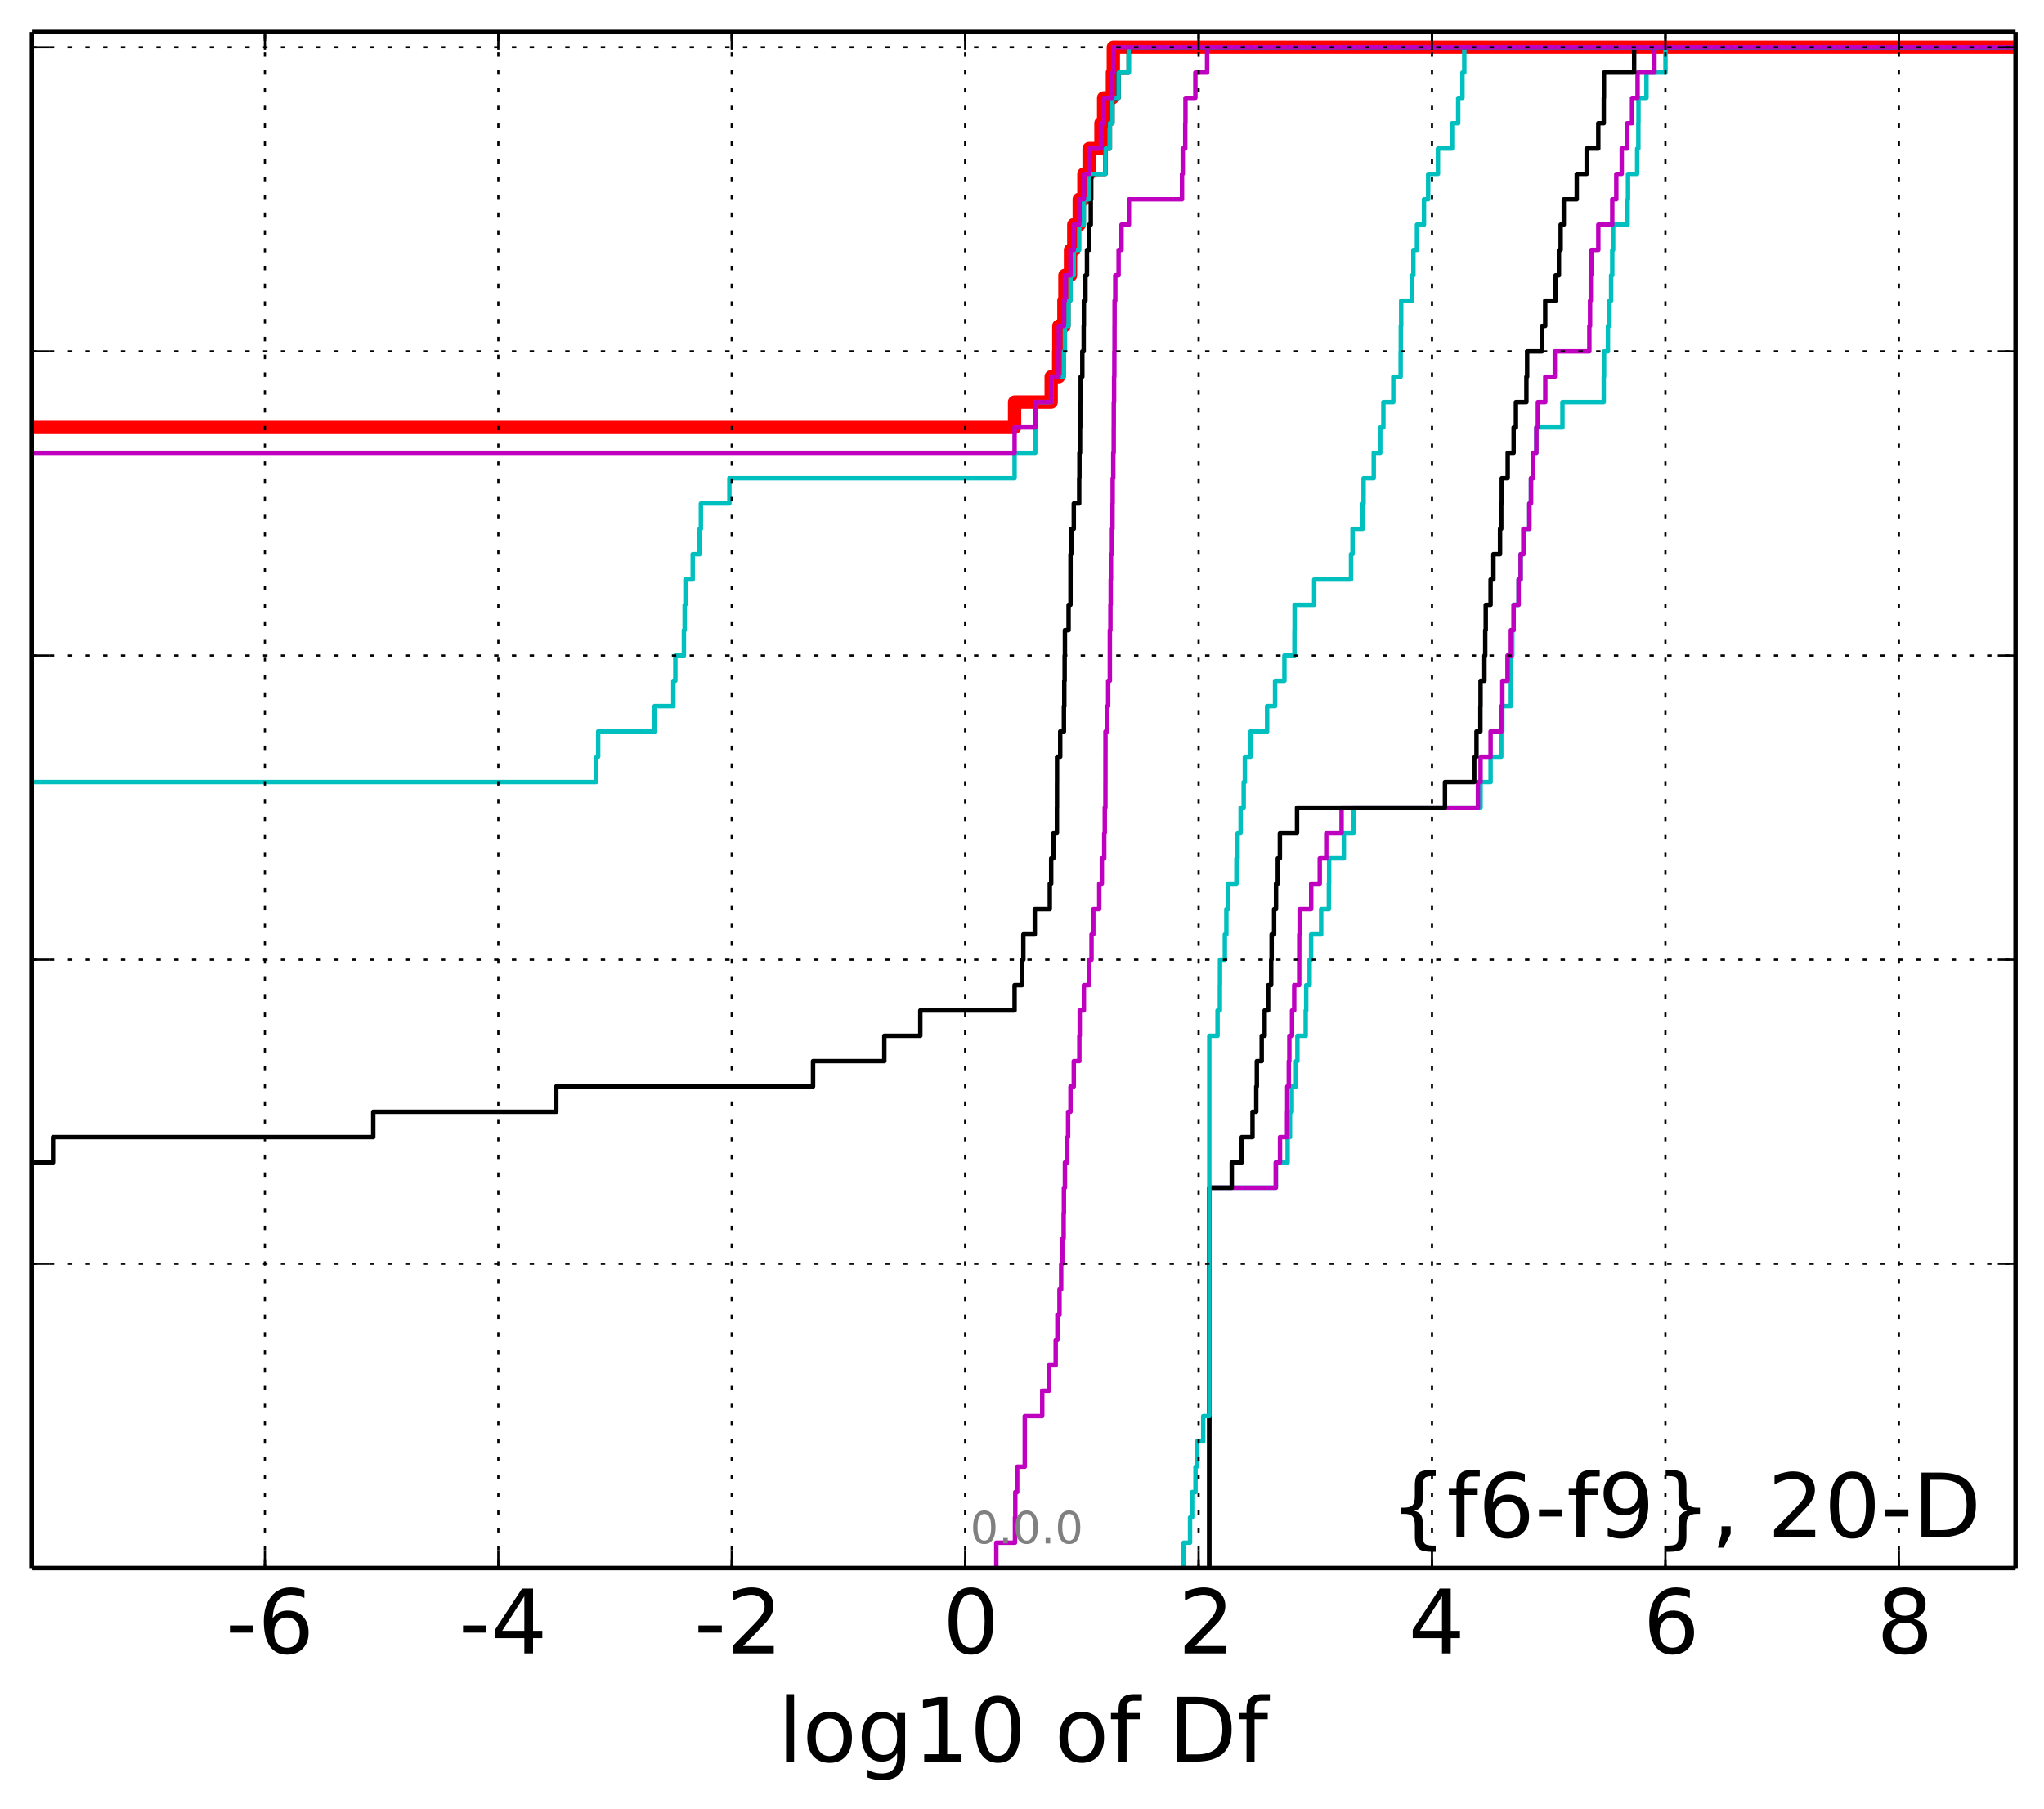 <?xml version="1.0" encoding="utf-8" standalone="no"?>
<!DOCTYPE svg PUBLIC "-//W3C//DTD SVG 1.1//EN"
  "http://www.w3.org/Graphics/SVG/1.1/DTD/svg11.dtd">
<!-- Created with matplotlib (http://matplotlib.org/) -->
<svg height="407pt" version="1.1" viewBox="0 0 460 407" width="460pt" xmlns="http://www.w3.org/2000/svg" xmlns:xlink="http://www.w3.org/1999/xlink">
 <defs>
  <style type="text/css">
*{stroke-linecap:butt;stroke-linejoin:round;}
  </style>
 </defs>
 <g id="figure_1">
  <g id="patch_1">
   <path d="
M0 407.712
L460.8 407.712
L460.8 0
L0 0
z
" style="fill:#ffffff;"/>
  </g>
  <g id="axes_1">
   <g id="patch_2">
    <path d="
M7.2 352.8
L453.6 352.8
L453.6 7.2
L7.2 7.2
z
" style="fill:#ffffff;"/>
   </g>
   <g id="line2d_1">
    <path clip-path="url(#p99b4b0da67)" d="
M-154.405 352.8
M-1 96.166
L228.328 96.166
L228.328 90.463
L236.566 90.463
L236.566 84.76
L238.248 84.76
L238.248 79.057
L238.287 79.057
L238.287 73.355
L239.431 73.355
L239.431 67.651
L239.658 67.651
L239.658 61.949
L240.912 61.949
L240.912 56.245
L241.651 56.245
L241.651 50.543
L242.875 50.543
L242.875 44.84
L243.928 44.84
L243.928 39.137
L245.094 39.137
L245.094 33.434
L247.764 33.434
L247.764 27.731
L248.373 27.731
L248.373 22.028
L250.339 22.028
L250.339 16.325
L250.552 16.325
L250.552 10.622
L250.552 10.622
L250.552 10.622
L453.6 10.622" style="fill:none;stroke:#ff0000;stroke-linecap:square;stroke-width:3.0;"/>
   </g>
   <g id="line2d_2">
    <path clip-path="url(#p99b4b0da67)" d="
M272.149 352.8
L272.149 347.097
L272.149 347.097
L272.149 341.394
L272.149 341.394
L272.149 335.691
L272.149 335.691
L272.149 329.988
L272.149 329.988
L272.149 324.285
L272.149 324.285
L272.149 318.582
L272.149 318.582
L272.149 312.879
L272.149 312.879
L272.149 307.176
L272.149 307.176
L272.149 301.473
L272.149 301.473
L272.149 295.77
L272.149 295.77
L272.149 290.067
L272.149 290.067
L272.149 284.364
L272.149 284.364
L272.149 278.661
L272.149 278.661
L272.149 272.958
L272.149 272.958
L272.149 267.255
L287.125 267.255
L287.125 261.552
L289.777 261.552
L289.777 255.85
L290.309 255.85
L290.309 250.147
L290.73 250.147
L290.73 244.444
L291.67 244.444
L291.67 238.741
L291.978 238.741
L291.978 233.038
L293.843 233.038
L293.843 227.335
L293.963 227.335
L293.963 221.632
L294.73 221.632
L294.73 215.929
L295.062 215.929
L295.062 210.226
L297.326 210.226
L297.326 204.523
L299.066 204.523
L299.066 198.82
L299.12 198.82
L299.12 193.117
L302.433 193.117
L302.433 187.414
L304.63 187.414
L304.63 181.711
L333.197 181.711
L333.197 176.008
L335.454 176.008
L335.454 170.305
L337.853 170.305
L337.853 164.602
L338.099 164.602
L338.099 158.899
L340.017 158.899
L340.017 153.196
L340.082 153.196
L340.082 147.493
L340.339 147.493
L340.339 141.79
L340.638 141.79
L340.638 136.087
L341.755 136.087
L341.755 130.384
L342.214 130.384
L342.214 124.681
L342.847 124.681
L342.847 118.978
L344.171 118.978
L344.171 113.275
L344.539 113.275
L344.539 107.572
L345.012 107.572
L345.012 101.869
L345.753 101.869
L345.753 96.166
L351.623 96.166
L351.623 90.463
L360.92 90.463
L360.92 84.76
L360.991 84.76
L360.991 79.057
L361.862 79.057
L361.862 73.355
L362.197 73.355
L362.197 67.651
L362.577 67.651
L362.577 61.949
L362.835 61.949
L362.835 56.245
L363.032 56.245
L363.032 50.543
L366.292 50.543
L366.292 44.84
L366.374 44.84
L366.374 39.137
L368.444 39.137
L368.444 33.434
L368.711 33.434
L368.711 27.731
L368.738 27.731
L368.738 22.028
L370.533 22.028
L370.533 16.325
L374.813 16.325
L374.813 10.622
L374.813 10.622
L374.813 10.622
L453.6 10.622" style="fill:none;stroke:#00bfbf;stroke-linecap:square;"/>
   </g>
   <g id="line2d_3">
    <path clip-path="url(#p99b4b0da67)" d="
M272.149 352.8
L272.149 347.097
L272.149 347.097
L272.149 341.394
L272.149 341.394
L272.149 335.691
L272.149 335.691
L272.149 329.988
L272.149 329.988
L272.149 324.285
L272.149 324.285
L272.149 318.582
L272.149 318.582
L272.149 312.879
L272.149 312.879
L272.149 307.176
L272.149 307.176
L272.149 301.473
L272.149 301.473
L272.149 295.77
L272.149 295.77
L272.149 290.067
L272.149 290.067
L272.149 284.364
L272.149 284.364
L272.149 278.661
L272.149 278.661
L272.149 272.958
L272.149 272.958
L272.149 267.255
L287.125 267.255
L287.125 261.552
L288.065 261.552
L288.065 255.85
L289.657 255.85
L289.657 250.147
L289.698 250.147
L289.698 244.444
L290.042 244.444
L290.042 238.741
L290.166 238.741
L290.166 233.038
L290.775 233.038
L290.775 227.335
L291.258 227.335
L291.258 221.632
L292.388 221.632
L292.388 215.929
L292.399 215.929
L292.399 210.226
L292.486 210.226
L292.486 204.523
L295.084 204.523
L295.084 198.82
L297.008 198.82
L297.008 193.117
L298.475 193.117
L298.475 187.414
L301.923 187.414
L301.923 181.711
L332.603 181.711
L332.603 176.008
L333.197 176.008
L333.197 170.305
L335.454 170.305
L335.454 164.602
L337.853 164.602
L337.853 158.899
L338.099 158.899
L338.099 153.196
L339.263 153.196
L339.263 147.493
L340.017 147.493
L340.017 141.79
L340.638 141.79
L340.638 136.087
L341.755 136.087
L341.755 130.384
L342.214 130.384
L342.214 124.681
L342.847 124.681
L342.847 118.978
L344.171 118.978
L344.171 113.275
L344.539 113.275
L344.539 107.572
L345.012 107.572
L345.012 101.869
L345.753 101.869
L345.753 96.166
L346.094 96.166
L346.094 90.463
L347.76 90.463
L347.76 84.76
L349.903 84.76
L349.903 79.057
L357.68 79.057
L357.68 73.355
L357.84 73.355
L357.84 67.651
L358.005 67.651
L358.005 61.949
L358.127 61.949
L358.127 56.245
L359.696 56.245
L359.696 50.543
L362.835 50.543
L362.835 44.84
L363.744 44.84
L363.744 39.137
L364.97 39.137
L364.97 33.434
L366.197 33.434
L366.197 27.731
L367.288 27.731
L367.288 22.028
L368.535 22.028
L368.535 16.325
L372.33 16.325
L372.33 10.622
L372.33 10.622
L372.33 10.622
L453.6 10.622" style="fill:none;stroke:#bf00bf;stroke-linecap:square;"/>
   </g>
   <g id="line2d_4">
    <path clip-path="url(#p99b4b0da67)" d="
M272.149 352.8
L272.149 347.097
L272.149 347.097
L272.149 341.394
L272.149 341.394
L272.149 335.691
L272.149 335.691
L272.149 329.988
L272.149 329.988
L272.149 324.285
L272.149 324.285
L272.149 318.582
L272.149 318.582
L272.149 312.879
L272.149 312.879
L272.149 307.176
L272.149 307.176
L272.149 301.473
L272.149 301.473
L272.149 295.77
L272.149 295.77
L272.149 290.067
L272.149 290.067
L272.149 284.364
L272.149 284.364
L272.149 278.661
L272.149 278.661
L272.149 272.958
L272.149 272.958
L272.149 267.255
L277.206 267.255
L277.206 261.552
L279.448 261.552
L279.448 255.85
L281.875 255.85
L281.875 250.147
L282.721 250.147
L282.721 244.444
L282.851 244.444
L282.851 238.741
L283.945 238.741
L283.945 233.038
L284.609 233.038
L284.609 227.335
L285.389 227.335
L285.389 221.632
L286.08 221.632
L286.08 215.929
L286.178 215.929
L286.178 210.226
L286.736 210.226
L286.736 204.523
L287.168 204.523
L287.168 198.82
L287.567 198.82
L287.567 193.117
L288.035 193.117
L288.035 187.414
L291.898 187.414
L291.898 181.711
L325.187 181.711
L325.187 176.008
L331.777 176.008
L331.777 170.305
L332.281 170.305
L332.281 164.602
L333.16 164.602
L333.16 158.899
L333.197 158.899
L333.197 153.196
L334.066 153.196
L334.066 147.493
L334.249 147.493
L334.249 141.79
L334.365 141.79
L334.365 136.087
L335.454 136.087
L335.454 130.384
L336.09 130.384
L336.09 124.681
L337.581 124.681
L337.581 118.978
L337.853 118.978
L337.853 113.275
L337.972 113.275
L337.972 107.572
L339.306 107.572
L339.306 101.869
L340.638 101.869
L340.638 96.166
L341.15 96.166
L341.15 90.463
L343.513 90.463
L343.513 84.76
L343.678 84.76
L343.678 79.057
L347.007 79.057
L347.007 73.355
L347.744 73.355
L347.744 67.651
L350.084 67.651
L350.084 61.949
L350.834 61.949
L350.834 56.245
L351.223 56.245
L351.223 50.543
L351.925 50.543
L351.925 44.84
L354.843 44.84
L354.843 39.137
L357.078 39.137
L357.078 33.434
L359.693 33.434
L359.693 27.731
L360.928 27.731
L360.928 22.028
L360.969 22.028
L360.969 16.325
L367.76 16.325
L367.76 10.622
L367.76 10.622
L367.76 10.622
L453.6 10.622" style="fill:none;stroke:#000000;stroke-linecap:square;"/>
   </g>
   <g id="line2d_5">
    <path clip-path="url(#p99b4b0da67)" d="
M266.383 352.8
L266.383 347.097
L267.816 347.097
L267.816 341.394
L268.288 341.394
L268.288 335.691
L269.044 335.691
L269.044 329.988
L269.334 329.988
L269.334 324.285
L270.784 324.285
L270.784 318.582
L272.149 318.582
L272.149 312.879
L272.149 312.879
L272.149 307.176
L272.149 307.176
L272.149 301.473
L272.149 301.473
L272.149 295.77
L272.149 295.77
L272.149 290.067
L272.149 290.067
L272.149 284.364
L272.149 284.364
L272.149 278.661
L272.149 278.661
L272.149 272.958
L272.149 272.958
L272.149 267.255
L272.149 267.255
L272.149 261.552
L272.149 261.552
L272.149 255.85
L272.149 255.85
L272.149 250.147
L272.149 250.147
L272.149 244.444
L272.149 244.444
L272.149 238.741
L272.149 238.741
L272.149 233.038
L274.004 233.038
L274.004 227.335
L274.528 227.335
L274.528 221.632
L274.553 221.632
L274.553 215.929
L275.647 215.929
L275.647 210.226
L275.99 210.226
L275.99 204.523
L276.406 204.523
L276.406 198.82
L278.256 198.82
L278.256 193.117
L278.517 193.117
L278.517 187.414
L279.196 187.414
L279.196 181.711
L279.887 181.711
L279.887 176.008
L280.153 176.008
L280.153 170.305
L281.433 170.305
L281.433 164.602
L285.16 164.602
L285.16 158.899
L286.955 158.899
L286.955 153.196
L289.054 153.196
L289.054 147.493
L291.315 147.493
L291.315 141.79
L291.345 141.79
L291.345 136.087
L295.759 136.087
L295.759 130.384
L304.047 130.384
L304.047 124.681
L304.384 124.681
L304.384 118.978
L306.673 118.978
L306.673 113.275
L306.873 113.275
L306.873 107.572
L309.158 107.572
L309.158 101.869
L310.622 101.869
L310.622 96.166
L311.326 96.166
L311.326 90.463
L313.558 90.463
L313.558 84.76
L315.215 84.76
L315.215 79.057
L315.253 79.057
L315.253 73.355
L315.334 73.355
L315.334 67.651
L317.782 67.651
L317.782 61.949
L318.085 61.949
L318.085 56.245
L318.888 56.245
L318.888 50.543
L320.464 50.543
L320.464 44.84
L321.408 44.84
L321.408 39.137
L323.61 39.137
L323.61 33.434
L326.783 33.434
L326.783 27.731
L328.167 27.731
L328.167 22.028
L329.119 22.028
L329.119 16.325
L329.53 16.325
L329.53 10.622
L329.53 10.622
L329.53 10.622
L453.6 10.622" style="fill:none;stroke:#00bfbf;stroke-linecap:square;"/>
   </g>
   <g id="line2d_6">
    <path clip-path="url(#p99b4b0da67)" d="
M224.213 352.8
L224.213 347.097
L228.42 347.097
L228.42 341.394
L228.491 341.394
L228.491 335.691
L228.911 335.691
L228.911 329.988
L230.618 329.988
L230.618 324.285
L230.621 324.285
L230.621 318.582
L234.552 318.582
L234.552 312.879
L236.061 312.879
L236.061 307.176
L237.577 307.176
L237.577 301.473
L237.967 301.473
L237.967 295.77
L238.438 295.77
L238.438 290.067
L238.812 290.067
L238.812 284.364
L239.061 284.364
L239.061 278.661
L239.371 278.661
L239.371 272.958
L239.431 272.958
L239.431 267.255
L239.658 267.255
L239.658 261.552
L240.184 261.552
L240.184 255.85
L240.373 255.85
L240.373 250.147
L240.912 250.147
L240.912 244.444
L241.651 244.444
L241.651 238.741
L242.902 238.741
L242.902 233.038
L242.988 233.038
L242.988 227.335
L243.928 227.335
L243.928 221.632
L245.135 221.632
L245.135 215.929
L245.647 215.929
L245.647 210.226
L246.045 210.226
L246.045 204.523
L247.384 204.523
L247.384 198.82
L247.967 198.82
L247.967 193.117
L248.506 193.117
L248.506 187.414
L248.631 187.414
L248.631 181.711
L248.767 181.711
L248.767 176.008
L248.776 176.008
L248.776 170.305
L248.78 170.305
L248.78 164.602
L249.162 164.602
L249.162 158.899
L249.388 158.899
L249.388 153.196
L249.764 153.196
L249.764 147.493
L249.766 147.493
L249.766 141.79
L249.895 141.79
L249.895 136.087
L249.957 136.087
L249.957 130.384
L250.02 130.384
L250.02 124.681
L250.248 124.681
L250.248 118.978
L250.37 118.978
L250.37 113.275
L250.404 113.275
L250.404 107.572
L250.537 107.572
L250.537 101.869
L250.637 101.869
L250.637 96.166
L250.65 96.166
L250.65 90.463
L250.719 90.463
L250.719 84.76
L250.778 84.76
L250.778 79.057
L250.82 79.057
L250.82 73.355
L250.831 73.355
L250.831 67.651
L250.988 67.651
L250.988 61.949
L251.737 61.949
L251.737 56.245
L252.395 56.245
L252.395 50.543
L254.066 50.543
L254.066 44.84
L266.01 44.84
L266.01 39.137
L266.176 39.137
L266.176 33.434
L266.737 33.434
L266.737 27.731
L266.786 27.731
L266.786 22.028
L269.015 22.028
L269.015 16.325
L271.656 16.325
L271.656 10.622
L271.656 10.622
L271.656 10.622
L453.6 10.622" style="fill:none;stroke:#bf00bf;stroke-linecap:square;"/>
   </g>
   <g id="line2d_7">
    <path clip-path="url(#p99b4b0da67)" d="
M-138.591 352.8
M-1 267.255
L1.192 267.255
L1.192 261.552
L11.925 261.552
L11.925 255.85
L83.999 255.85
L83.999 250.147
L125.193 250.147
L125.193 244.444
L182.974 244.444
L182.974 238.741
L199.013 238.741
L199.013 233.038
L207.112 233.038
L207.112 227.335
L228.328 227.335
L228.328 221.632
L230.019 221.632
L230.019 215.929
L230.301 215.929
L230.301 210.226
L232.878 210.226
L232.878 204.523
L236.255 204.523
L236.255 198.82
L236.566 198.82
L236.566 193.117
L237.046 193.117
L237.046 187.414
L237.859 187.414
L237.859 181.711
L237.876 181.711
L237.876 176.008
L237.885 176.008
L237.885 170.305
L238.598 170.305
L238.598 164.602
L239.431 164.602
L239.431 158.899
L239.516 158.899
L239.516 153.196
L239.596 153.196
L239.596 147.493
L239.658 147.493
L239.658 141.79
L240.483 141.79
L240.483 136.087
L240.912 136.087
L240.912 130.384
L240.914 130.384
L240.914 124.681
L241.093 124.681
L241.093 118.978
L241.651 118.978
L241.651 113.275
L242.87 113.275
L242.87 107.572
L242.923 107.572
L242.923 101.869
L243.058 101.869
L243.058 96.166
L243.109 96.166
L243.109 90.463
L243.208 90.463
L243.208 84.76
L243.573 84.76
L243.573 79.057
L243.882 79.057
L243.882 73.355
L243.928 73.355
L243.928 67.651
L244.28 67.651
L244.28 61.949
L244.621 61.949
L244.621 56.245
L245.102 56.245
L245.102 50.543
L245.48 50.543
L245.48 44.84
L245.574 44.84
L245.574 39.137
L248.78 39.137
L248.78 33.434
L249.765 33.434
L249.765 27.731
L250.339 27.731
L250.339 22.028
L251.737 22.028
L251.737 16.325
L254.009 16.325
L254.009 10.622
L254.009 10.622
L254.009 10.622
L453.6 10.622" style="fill:none;stroke:#000000;stroke-linecap:square;"/>
   </g>
   <g id="line2d_8">
    <path clip-path="url(#p99b4b0da67)" d="
M-154.405 352.8
M-1 176.008
L134.144 176.008
L134.144 170.305
L134.617 170.305
L134.617 164.602
L147.325 164.602
L147.325 158.899
L151.538 158.899
L151.538 153.196
L151.986 153.196
L151.986 147.493
L153.91 147.493
L153.91 141.79
L154.083 141.79
L154.083 136.087
L154.259 136.087
L154.259 130.384
L155.893 130.384
L155.893 124.681
L157.449 124.681
L157.449 118.978
L157.735 118.978
L157.735 113.275
L164.146 113.275
L164.146 107.572
L228.328 107.572
L228.328 101.869
L232.986 101.869
L232.986 96.166
L232.989 96.166
L232.989 90.463
L236.566 90.463
L236.566 84.76
L239.431 84.76
L239.431 79.057
L239.658 79.057
L239.658 73.355
L240.483 73.355
L240.483 67.651
L240.912 67.651
L240.912 61.949
L241.651 61.949
L241.651 56.245
L242.875 56.245
L242.875 50.543
L243.928 50.543
L243.928 44.84
L245.094 44.84
L245.094 39.137
L248.78 39.137
L248.78 33.434
L249.765 33.434
L249.765 27.731
L250.339 27.731
L250.339 22.028
L251.737 22.028
L251.737 16.325
L254.009 16.325
L254.009 10.622
L254.009 10.622
L254.009 10.622
L453.6 10.622" style="fill:none;stroke:#00bfbf;stroke-linecap:square;"/>
   </g>
   <g id="line2d_9">
    <path clip-path="url(#p99b4b0da67)" d="
M-154.405 352.8
M-1 101.869
L228.328 101.869
L228.328 96.166
L232.986 96.166
L232.986 90.463
L236.566 90.463
L236.566 84.76
L238.248 84.76
L238.248 79.057
L238.287 79.057
L238.287 73.355
L239.431 73.355
L239.431 67.651
L239.658 67.651
L239.658 61.949
L240.912 61.949
L240.912 56.245
L241.651 56.245
L241.651 50.543
L242.875 50.543
L242.875 44.84
L243.928 44.84
L243.928 39.137
L245.094 39.137
L245.094 33.434
L247.764 33.434
L247.764 27.731
L248.373 27.731
L248.373 22.028
L250.339 22.028
L250.339 16.325
L250.552 16.325
L250.552 10.622
L250.552 10.622
L250.552 10.622
L453.6 10.622" style="fill:none;stroke:#bf00bf;stroke-linecap:square;"/>
   </g>
   <g id="matplotlib.axis_1">
    <g id="xtick_1"/>
    <g id="xtick_2">
     <g id="line2d_10">
      <path clip-path="url(#p99b4b0da67)" d="
M59.617 352.8
L59.617 7.2" style="fill:none;stroke:#000000;stroke-dasharray:1,3;stroke-dashoffset:0.0;stroke-width:0.5;"/>
     </g>
     <g id="line2d_11">
      <defs>
       <path d="
M0 0
L0 -4" id="m93b0483c22" style="stroke:#000000;stroke-width:0.5;"/>
      </defs>
      <g>
       <use style="stroke:#000000;stroke-width:0.5;" x="59.617" xlink:href="#m93b0483c22" y="352.8"/>
      </g>
     </g>
     <g id="line2d_12">
      <defs>
       <path d="
M0 0
L0 4" id="m741efc42ff" style="stroke:#000000;stroke-width:0.5;"/>
      </defs>
      <g>
       <use style="stroke:#000000;stroke-width:0.5;" x="59.617" xlink:href="#m741efc42ff" y="7.2"/>
      </g>
     </g>
     <g id="text_1">
      <!-- -6 -->
      <defs>
       <path d="
M33.016 40.375
Q26.375 40.375 22.484 35.828
Q18.609 31.297 18.609 23.391
Q18.609 15.531 22.484 10.953
Q26.375 6.391 33.016 6.391
Q39.656 6.391 43.531 10.953
Q47.406 15.531 47.406 23.391
Q47.406 31.297 43.531 35.828
Q39.656 40.375 33.016 40.375
M52.594 71.297
L52.594 62.312
Q48.875 64.062 45.094 64.984
Q41.312 65.922 37.594 65.922
Q27.828 65.922 22.672 59.328
Q17.531 52.734 16.797 39.406
Q19.672 43.656 24.016 45.922
Q28.375 48.188 33.594 48.188
Q44.578 48.188 50.953 41.516
Q57.328 34.859 57.328 23.391
Q57.328 12.156 50.688 5.359
Q44.047 -1.422 33.016 -1.422
Q20.359 -1.422 13.672 8.266
Q6.984 17.969 6.984 36.375
Q6.984 53.656 15.188 63.938
Q23.391 74.219 37.203 74.219
Q40.922 74.219 44.703 73.484
Q48.484 72.75 52.594 71.297" id="BitstreamVeraSans-Roman-36"/>
       <path d="
M4.891 31.391
L31.203 31.391
L31.203 23.391
L4.891 23.391
z
" id="BitstreamVeraSans-Roman-2d"/>
      </defs>
      <g transform="translate(50.766 371.997)scale(0.2 -0.2)">
       <use xlink:href="#BitstreamVeraSans-Roman-2d"/>
       <use x="36.084" xlink:href="#BitstreamVeraSans-Roman-36"/>
      </g>
     </g>
    </g>
    <g id="xtick_3">
     <g id="line2d_13">
      <path clip-path="url(#p99b4b0da67)" d="
M112.148 352.8
L112.148 7.2" style="fill:none;stroke:#000000;stroke-dasharray:1,3;stroke-dashoffset:0.0;stroke-width:0.5;"/>
     </g>
     <g id="line2d_14">
      <g>
       <use style="stroke:#000000;stroke-width:0.5;" x="112.148" xlink:href="#m93b0483c22" y="352.8"/>
      </g>
     </g>
     <g id="line2d_15">
      <g>
       <use style="stroke:#000000;stroke-width:0.5;" x="112.148" xlink:href="#m741efc42ff" y="7.2"/>
      </g>
     </g>
     <g id="text_2">
      <!-- -4 -->
      <defs>
       <path d="
M37.797 64.312
L12.891 25.391
L37.797 25.391
z

M35.203 72.906
L47.609 72.906
L47.609 25.391
L58.016 25.391
L58.016 17.188
L47.609 17.188
L47.609 0
L37.797 0
L37.797 17.188
L4.891 17.188
L4.891 26.703
z
" id="BitstreamVeraSans-Roman-34"/>
      </defs>
      <g transform="translate(103.228 371.997)scale(0.2 -0.2)">
       <use xlink:href="#BitstreamVeraSans-Roman-2d"/>
       <use x="36.084" xlink:href="#BitstreamVeraSans-Roman-34"/>
      </g>
     </g>
    </g>
    <g id="xtick_4">
     <g id="line2d_16">
      <path clip-path="url(#p99b4b0da67)" d="
M164.679 352.8
L164.679 7.2" style="fill:none;stroke:#000000;stroke-dasharray:1,3;stroke-dashoffset:0.0;stroke-width:0.5;"/>
     </g>
     <g id="line2d_17">
      <g>
       <use style="stroke:#000000;stroke-width:0.5;" x="164.679" xlink:href="#m93b0483c22" y="352.8"/>
      </g>
     </g>
     <g id="line2d_18">
      <g>
       <use style="stroke:#000000;stroke-width:0.5;" x="164.679" xlink:href="#m741efc42ff" y="7.2"/>
      </g>
     </g>
     <g id="text_3">
      <!-- -2 -->
      <defs>
       <path d="
M19.188 8.297
L53.609 8.297
L53.609 0
L7.328 0
L7.328 8.297
Q12.938 14.109 22.625 23.891
Q32.328 33.688 34.812 36.531
Q39.547 41.844 41.422 45.531
Q43.312 49.219 43.312 52.781
Q43.312 58.594 39.234 62.25
Q35.156 65.922 28.609 65.922
Q23.969 65.922 18.812 64.312
Q13.672 62.703 7.812 59.422
L7.812 69.391
Q13.766 71.781 18.938 73
Q24.125 74.219 28.422 74.219
Q39.75 74.219 46.484 68.547
Q53.219 62.891 53.219 53.422
Q53.219 48.922 51.531 44.891
Q49.859 40.875 45.406 35.406
Q44.188 33.984 37.641 27.219
Q31.109 20.453 19.188 8.297" id="BitstreamVeraSans-Roman-32"/>
      </defs>
      <g transform="translate(156.2 371.997)scale(0.2 -0.2)">
       <use xlink:href="#BitstreamVeraSans-Roman-2d"/>
       <use x="36.084" xlink:href="#BitstreamVeraSans-Roman-32"/>
      </g>
     </g>
    </g>
    <g id="xtick_5">
     <g id="line2d_19">
      <path clip-path="url(#p99b4b0da67)" d="
M217.21 352.8
L217.21 7.2" style="fill:none;stroke:#000000;stroke-dasharray:1,3;stroke-dashoffset:0.0;stroke-width:0.5;"/>
     </g>
     <g id="line2d_20">
      <g>
       <use style="stroke:#000000;stroke-width:0.5;" x="217.21" xlink:href="#m93b0483c22" y="352.8"/>
      </g>
     </g>
     <g id="line2d_21">
      <g>
       <use style="stroke:#000000;stroke-width:0.5;" x="217.21" xlink:href="#m741efc42ff" y="7.2"/>
      </g>
     </g>
     <g id="text_4">
      <!-- 0 -->
      <defs>
       <path d="
M31.781 66.406
Q24.172 66.406 20.328 58.906
Q16.5 51.422 16.5 36.375
Q16.5 21.391 20.328 13.891
Q24.172 6.391 31.781 6.391
Q39.453 6.391 43.281 13.891
Q47.125 21.391 47.125 36.375
Q47.125 51.422 43.281 58.906
Q39.453 66.406 31.781 66.406
M31.781 74.219
Q44.047 74.219 50.516 64.516
Q56.984 54.828 56.984 36.375
Q56.984 17.969 50.516 8.266
Q44.047 -1.422 31.781 -1.422
Q19.531 -1.422 13.062 8.266
Q6.594 17.969 6.594 36.375
Q6.594 54.828 13.062 64.516
Q19.531 74.219 31.781 74.219" id="BitstreamVeraSans-Roman-30"/>
      </defs>
      <g transform="translate(212.171 371.997)scale(0.2 -0.2)">
       <use xlink:href="#BitstreamVeraSans-Roman-30"/>
      </g>
     </g>
    </g>
    <g id="xtick_6">
     <g id="line2d_22">
      <path clip-path="url(#p99b4b0da67)" d="
M269.741 352.8
L269.741 7.2" style="fill:none;stroke:#000000;stroke-dasharray:1,3;stroke-dashoffset:0.0;stroke-width:0.5;"/>
     </g>
     <g id="line2d_23">
      <g>
       <use style="stroke:#000000;stroke-width:0.5;" x="269.741" xlink:href="#m93b0483c22" y="352.8"/>
      </g>
     </g>
     <g id="line2d_24">
      <g>
       <use style="stroke:#000000;stroke-width:0.5;" x="269.741" xlink:href="#m741efc42ff" y="7.2"/>
      </g>
     </g>
     <g id="text_5">
      <!-- 2 -->
      <g transform="translate(265.113 371.997)scale(0.2 -0.2)">
       <use xlink:href="#BitstreamVeraSans-Roman-32"/>
      </g>
     </g>
    </g>
    <g id="xtick_7">
     <g id="line2d_25">
      <path clip-path="url(#p99b4b0da67)" d="
M322.272 352.8
L322.272 7.2" style="fill:none;stroke:#000000;stroke-dasharray:1,3;stroke-dashoffset:0.0;stroke-width:0.5;"/>
     </g>
     <g id="line2d_26">
      <g>
       <use style="stroke:#000000;stroke-width:0.5;" x="322.272" xlink:href="#m93b0483c22" y="352.8"/>
      </g>
     </g>
     <g id="line2d_27">
      <g>
       <use style="stroke:#000000;stroke-width:0.5;" x="322.272" xlink:href="#m741efc42ff" y="7.2"/>
      </g>
     </g>
     <g id="text_6">
      <!-- 4 -->
      <g transform="translate(316.96 371.997)scale(0.2 -0.2)">
       <use xlink:href="#BitstreamVeraSans-Roman-34"/>
      </g>
     </g>
    </g>
    <g id="xtick_8">
     <g id="line2d_28">
      <path clip-path="url(#p99b4b0da67)" d="
M374.803 352.8
L374.803 7.2" style="fill:none;stroke:#000000;stroke-dasharray:1,3;stroke-dashoffset:0.0;stroke-width:0.5;"/>
     </g>
     <g id="line2d_29">
      <g>
       <use style="stroke:#000000;stroke-width:0.5;" x="374.803" xlink:href="#m93b0483c22" y="352.8"/>
      </g>
     </g>
     <g id="line2d_30">
      <g>
       <use style="stroke:#000000;stroke-width:0.5;" x="374.803" xlink:href="#m741efc42ff" y="7.2"/>
      </g>
     </g>
     <g id="text_7">
      <!-- 6 -->
      <g transform="translate(369.769 371.997)scale(0.2 -0.2)">
       <use xlink:href="#BitstreamVeraSans-Roman-36"/>
      </g>
     </g>
    </g>
    <g id="xtick_9">
     <g id="line2d_31">
      <path clip-path="url(#p99b4b0da67)" d="
M427.334 352.8
L427.334 7.2" style="fill:none;stroke:#000000;stroke-dasharray:1,3;stroke-dashoffset:0.0;stroke-width:0.5;"/>
     </g>
     <g id="line2d_32">
      <g>
       <use style="stroke:#000000;stroke-width:0.5;" x="427.334" xlink:href="#m93b0483c22" y="352.8"/>
      </g>
     </g>
     <g id="line2d_33">
      <g>
       <use style="stroke:#000000;stroke-width:0.5;" x="427.334" xlink:href="#m741efc42ff" y="7.2"/>
      </g>
     </g>
     <g id="text_8">
      <!-- 8 -->
      <defs>
       <path d="
M31.781 34.625
Q24.75 34.625 20.719 30.859
Q16.703 27.094 16.703 20.516
Q16.703 13.922 20.719 10.156
Q24.75 6.391 31.781 6.391
Q38.812 6.391 42.859 10.172
Q46.922 13.969 46.922 20.516
Q46.922 27.094 42.891 30.859
Q38.875 34.625 31.781 34.625
M21.922 38.812
Q15.578 40.375 12.031 44.719
Q8.5 49.078 8.5 55.328
Q8.5 64.062 14.719 69.141
Q20.953 74.219 31.781 74.219
Q42.672 74.219 48.875 69.141
Q55.078 64.062 55.078 55.328
Q55.078 49.078 51.531 44.719
Q48 40.375 41.703 38.812
Q48.828 37.156 52.797 32.312
Q56.781 27.484 56.781 20.516
Q56.781 9.906 50.312 4.234
Q43.844 -1.422 31.781 -1.422
Q19.734 -1.422 13.25 4.234
Q6.781 9.906 6.781 20.516
Q6.781 27.484 10.781 32.312
Q14.797 37.156 21.922 38.812
M18.312 54.391
Q18.312 48.734 21.844 45.562
Q25.391 42.391 31.781 42.391
Q38.141 42.391 41.719 45.562
Q45.312 48.734 45.312 54.391
Q45.312 60.062 41.719 63.234
Q38.141 66.406 31.781 66.406
Q25.391 66.406 21.844 63.234
Q18.312 60.062 18.312 54.391" id="BitstreamVeraSans-Roman-38"/>
      </defs>
      <g transform="translate(422.334 371.997)scale(0.2 -0.2)">
       <use xlink:href="#BitstreamVeraSans-Roman-38"/>
      </g>
     </g>
    </g>
    <g id="xtick_10"/>
    <g id="xtick_11">
     <g id="line2d_34">
      <defs>
       <path d="
M0 0
L0 -2" id="m177f7580d0" style="stroke:#000000;stroke-width:0.5;"/>
      </defs>
      <g>
       <use style="stroke:#000000;stroke-width:0.5;" x="59.617" xlink:href="#m177f7580d0" y="352.8"/>
      </g>
     </g>
     <g id="line2d_35">
      <defs>
       <path d="
M0 0
L0 2" id="m5284c7e2a0" style="stroke:#000000;stroke-width:0.5;"/>
      </defs>
      <g>
       <use style="stroke:#000000;stroke-width:0.5;" x="59.617" xlink:href="#m5284c7e2a0" y="7.2"/>
      </g>
     </g>
    </g>
    <g id="xtick_12">
     <g id="line2d_36">
      <g>
       <use style="stroke:#000000;stroke-width:0.5;" x="112.148" xlink:href="#m177f7580d0" y="352.8"/>
      </g>
     </g>
     <g id="line2d_37">
      <g>
       <use style="stroke:#000000;stroke-width:0.5;" x="112.148" xlink:href="#m5284c7e2a0" y="7.2"/>
      </g>
     </g>
    </g>
    <g id="xtick_13">
     <g id="line2d_38">
      <g>
       <use style="stroke:#000000;stroke-width:0.5;" x="164.679" xlink:href="#m177f7580d0" y="352.8"/>
      </g>
     </g>
     <g id="line2d_39">
      <g>
       <use style="stroke:#000000;stroke-width:0.5;" x="164.679" xlink:href="#m5284c7e2a0" y="7.2"/>
      </g>
     </g>
    </g>
    <g id="xtick_14">
     <g id="line2d_40">
      <g>
       <use style="stroke:#000000;stroke-width:0.5;" x="217.21" xlink:href="#m177f7580d0" y="352.8"/>
      </g>
     </g>
     <g id="line2d_41">
      <g>
       <use style="stroke:#000000;stroke-width:0.5;" x="217.21" xlink:href="#m5284c7e2a0" y="7.2"/>
      </g>
     </g>
    </g>
    <g id="xtick_15">
     <g id="line2d_42">
      <g>
       <use style="stroke:#000000;stroke-width:0.5;" x="269.741" xlink:href="#m177f7580d0" y="352.8"/>
      </g>
     </g>
     <g id="line2d_43">
      <g>
       <use style="stroke:#000000;stroke-width:0.5;" x="269.741" xlink:href="#m5284c7e2a0" y="7.2"/>
      </g>
     </g>
    </g>
    <g id="xtick_16">
     <g id="line2d_44">
      <g>
       <use style="stroke:#000000;stroke-width:0.5;" x="322.272" xlink:href="#m177f7580d0" y="352.8"/>
      </g>
     </g>
     <g id="line2d_45">
      <g>
       <use style="stroke:#000000;stroke-width:0.5;" x="322.272" xlink:href="#m5284c7e2a0" y="7.2"/>
      </g>
     </g>
    </g>
    <g id="xtick_17">
     <g id="line2d_46">
      <g>
       <use style="stroke:#000000;stroke-width:0.5;" x="374.803" xlink:href="#m177f7580d0" y="352.8"/>
      </g>
     </g>
     <g id="line2d_47">
      <g>
       <use style="stroke:#000000;stroke-width:0.5;" x="374.803" xlink:href="#m5284c7e2a0" y="7.2"/>
      </g>
     </g>
    </g>
    <g id="xtick_18">
     <g id="line2d_48">
      <g>
       <use style="stroke:#000000;stroke-width:0.5;" x="427.334" xlink:href="#m177f7580d0" y="352.8"/>
      </g>
     </g>
     <g id="line2d_49">
      <g>
       <use style="stroke:#000000;stroke-width:0.5;" x="427.334" xlink:href="#m5284c7e2a0" y="7.2"/>
      </g>
     </g>
    </g>
    <g id="text_9">
     <!-- log10 of Df -->
     <defs>
      <path id="BitstreamVeraSans-Roman-20"/>
      <path d="
M12.406 8.297
L28.516 8.297
L28.516 63.922
L10.984 60.406
L10.984 69.391
L28.422 72.906
L38.281 72.906
L38.281 8.297
L54.391 8.297
L54.391 0
L12.406 0
z
" id="BitstreamVeraSans-Roman-31"/>
      <path d="
M30.609 48.391
Q23.391 48.391 19.188 42.75
Q14.984 37.109 14.984 27.297
Q14.984 17.484 19.156 11.844
Q23.344 6.203 30.609 6.203
Q37.797 6.203 41.984 11.859
Q46.188 17.531 46.188 27.297
Q46.188 37.016 41.984 42.703
Q37.797 48.391 30.609 48.391
M30.609 56
Q42.328 56 49.016 48.375
Q55.719 40.766 55.719 27.297
Q55.719 13.875 49.016 6.219
Q42.328 -1.422 30.609 -1.422
Q18.844 -1.422 12.172 6.219
Q5.516 13.875 5.516 27.297
Q5.516 40.766 12.172 48.375
Q18.844 56 30.609 56" id="BitstreamVeraSans-Roman-6f"/>
      <path d="
M9.422 75.984
L18.406 75.984
L18.406 0
L9.422 0
z
" id="BitstreamVeraSans-Roman-6c"/>
      <path d="
M19.672 64.797
L19.672 8.109
L31.594 8.109
Q46.688 8.109 53.688 14.938
Q60.688 21.781 60.688 36.531
Q60.688 51.172 53.688 57.984
Q46.688 64.797 31.594 64.797
z

M9.812 72.906
L30.078 72.906
Q51.266 72.906 61.172 64.094
Q71.094 55.281 71.094 36.531
Q71.094 17.672 61.125 8.828
Q51.172 0 30.078 0
L9.812 0
z
" id="BitstreamVeraSans-Roman-44"/>
      <path d="
M45.406 27.984
Q45.406 37.75 41.375 43.109
Q37.359 48.484 30.078 48.484
Q22.859 48.484 18.828 43.109
Q14.797 37.75 14.797 27.984
Q14.797 18.266 18.828 12.891
Q22.859 7.516 30.078 7.516
Q37.359 7.516 41.375 12.891
Q45.406 18.266 45.406 27.984
M54.391 6.781
Q54.391 -7.172 48.188 -13.984
Q42 -20.797 29.203 -20.797
Q24.469 -20.797 20.266 -20.094
Q16.062 -19.391 12.109 -17.922
L12.109 -9.188
Q16.062 -11.328 19.922 -12.344
Q23.781 -13.375 27.781 -13.375
Q36.625 -13.375 41.016 -8.766
Q45.406 -4.156 45.406 5.172
L45.406 9.625
Q42.625 4.781 38.281 2.391
Q33.938 0 27.875 0
Q17.828 0 11.672 7.656
Q5.516 15.328 5.516 27.984
Q5.516 40.672 11.672 48.328
Q17.828 56 27.875 56
Q33.938 56 38.281 53.609
Q42.625 51.219 45.406 46.391
L45.406 54.688
L54.391 54.688
z
" id="BitstreamVeraSans-Roman-67"/>
      <path d="
M37.109 75.984
L37.109 68.5
L28.516 68.5
Q23.688 68.5 21.797 66.547
Q19.922 64.594 19.922 59.516
L19.922 54.688
L34.719 54.688
L34.719 47.703
L19.922 47.703
L19.922 0
L10.891 0
L10.891 47.703
L2.297 47.703
L2.297 54.688
L10.891 54.688
L10.891 58.5
Q10.891 67.625 15.141 71.797
Q19.391 75.984 28.609 75.984
z
" id="BitstreamVeraSans-Roman-66"/>
     </defs>
     <g transform="translate(175.023 396.353)scale(0.2 -0.2)">
      <use xlink:href="#BitstreamVeraSans-Roman-6c"/>
      <use x="27.783" xlink:href="#BitstreamVeraSans-Roman-6f"/>
      <use x="88.965" xlink:href="#BitstreamVeraSans-Roman-67"/>
      <use x="152.441" xlink:href="#BitstreamVeraSans-Roman-31"/>
      <use x="216.064" xlink:href="#BitstreamVeraSans-Roman-30"/>
      <use x="279.688" xlink:href="#BitstreamVeraSans-Roman-20"/>
      <use x="311.475" xlink:href="#BitstreamVeraSans-Roman-6f"/>
      <use x="372.656" xlink:href="#BitstreamVeraSans-Roman-66"/>
      <use x="407.861" xlink:href="#BitstreamVeraSans-Roman-20"/>
      <use x="439.648" xlink:href="#BitstreamVeraSans-Roman-44"/>
      <use x="516.65" xlink:href="#BitstreamVeraSans-Roman-66"/>
     </g>
    </g>
   </g>
   <g id="matplotlib.axis_2">
    <g id="ytick_1">
     <g id="line2d_50">
      <path clip-path="url(#p99b4b0da67)" d="
M7.2 352.8
L453.6 352.8" style="fill:none;stroke:#000000;stroke-dasharray:1,3;stroke-dashoffset:0.0;stroke-width:0.5;"/>
     </g>
     <g id="line2d_51">
      <defs>
       <path d="
M0 0
L4 0" id="m728421d6d4" style="stroke:#000000;stroke-width:0.5;"/>
      </defs>
      <g>
       <use style="stroke:#000000;stroke-width:0.5;" x="7.2" xlink:href="#m728421d6d4" y="352.8"/>
      </g>
     </g>
     <g id="line2d_52">
      <defs>
       <path d="
M0 0
L-4 0" id="mcb0005524f" style="stroke:#000000;stroke-width:0.5;"/>
      </defs>
      <g>
       <use style="stroke:#000000;stroke-width:0.5;" x="453.6" xlink:href="#mcb0005524f" y="352.8"/>
      </g>
     </g>
    </g>
    <g id="ytick_2">
     <g id="line2d_53">
      <path clip-path="url(#p99b4b0da67)" d="
M7.2 284.364
L453.6 284.364" style="fill:none;stroke:#000000;stroke-dasharray:1,3;stroke-dashoffset:0.0;stroke-width:0.5;"/>
     </g>
     <g id="line2d_54">
      <g>
       <use style="stroke:#000000;stroke-width:0.5;" x="7.2" xlink:href="#m728421d6d4" y="284.364"/>
      </g>
     </g>
     <g id="line2d_55">
      <g>
       <use style="stroke:#000000;stroke-width:0.5;" x="453.6" xlink:href="#mcb0005524f" y="284.364"/>
      </g>
     </g>
    </g>
    <g id="ytick_3">
     <g id="line2d_56">
      <path clip-path="url(#p99b4b0da67)" d="
M7.2 215.929
L453.6 215.929" style="fill:none;stroke:#000000;stroke-dasharray:1,3;stroke-dashoffset:0.0;stroke-width:0.5;"/>
     </g>
     <g id="line2d_57">
      <g>
       <use style="stroke:#000000;stroke-width:0.5;" x="7.2" xlink:href="#m728421d6d4" y="215.929"/>
      </g>
     </g>
     <g id="line2d_58">
      <g>
       <use style="stroke:#000000;stroke-width:0.5;" x="453.6" xlink:href="#mcb0005524f" y="215.929"/>
      </g>
     </g>
    </g>
    <g id="ytick_4">
     <g id="line2d_59">
      <path clip-path="url(#p99b4b0da67)" d="
M7.2 147.493
L453.6 147.493" style="fill:none;stroke:#000000;stroke-dasharray:1,3;stroke-dashoffset:0.0;stroke-width:0.5;"/>
     </g>
     <g id="line2d_60">
      <g>
       <use style="stroke:#000000;stroke-width:0.5;" x="7.2" xlink:href="#m728421d6d4" y="147.493"/>
      </g>
     </g>
     <g id="line2d_61">
      <g>
       <use style="stroke:#000000;stroke-width:0.5;" x="453.6" xlink:href="#mcb0005524f" y="147.493"/>
      </g>
     </g>
    </g>
    <g id="ytick_5">
     <g id="line2d_62">
      <path clip-path="url(#p99b4b0da67)" d="
M7.2 79.057
L453.6 79.057" style="fill:none;stroke:#000000;stroke-dasharray:1,3;stroke-dashoffset:0.0;stroke-width:0.5;"/>
     </g>
     <g id="line2d_63">
      <g>
       <use style="stroke:#000000;stroke-width:0.5;" x="7.2" xlink:href="#m728421d6d4" y="79.057"/>
      </g>
     </g>
     <g id="line2d_64">
      <g>
       <use style="stroke:#000000;stroke-width:0.5;" x="453.6" xlink:href="#mcb0005524f" y="79.057"/>
      </g>
     </g>
    </g>
    <g id="ytick_6">
     <g id="line2d_65">
      <path clip-path="url(#p99b4b0da67)" d="
M7.2 10.622
L453.6 10.622" style="fill:none;stroke:#000000;stroke-dasharray:1,3;stroke-dashoffset:0.0;stroke-width:0.5;"/>
     </g>
     <g id="line2d_66">
      <g>
       <use style="stroke:#000000;stroke-width:0.5;" x="7.2" xlink:href="#m728421d6d4" y="10.622"/>
      </g>
     </g>
     <g id="line2d_67">
      <g>
       <use style="stroke:#000000;stroke-width:0.5;" x="453.6" xlink:href="#mcb0005524f" y="10.622"/>
      </g>
     </g>
    </g>
   </g>
   <g id="patch_3">
    <path d="
M7.2 7.2
L453.6 7.2" style="fill:none;stroke:#000000;"/>
   </g>
   <g id="patch_4">
    <path d="
M453.6 352.8
L453.6 7.2" style="fill:none;stroke:#000000;"/>
   </g>
   <g id="patch_5">
    <path d="
M7.2 352.8
L453.6 352.8" style="fill:none;stroke:#000000;"/>
   </g>
   <g id="patch_6">
    <path d="
M7.2 352.8
L7.2 7.2" style="fill:none;stroke:#000000;"/>
   </g>
   <g id="text_10">
    <!-- {f6-f9}, 20-D -->
    <defs>
     <path d="
M12.5 -9.281
L15.922 -9.281
Q22.75 -9.281 24.828 -7.172
Q26.906 -5.078 26.906 1.906
L26.906 14.016
Q26.906 21.625 29.094 25.094
Q31.297 28.562 36.719 29.891
Q31.297 31.109 29.094 34.562
Q26.906 38.031 26.906 45.703
L26.906 57.812
Q26.906 64.75 24.828 66.875
Q22.75 69 15.922 69
L12.5 69
L12.5 75.984
L15.578 75.984
Q27.734 75.984 31.812 72.391
Q35.891 68.797 35.891 58.016
L35.891 46.297
Q35.891 39.016 38.516 36.203
Q41.156 33.406 48.094 33.406
L51.125 33.406
L51.125 26.422
L48.094 26.422
Q41.156 26.422 38.516 23.578
Q35.891 20.75 35.891 13.375
L35.891 1.703
Q35.891 -9.078 31.812 -12.688
Q27.734 -16.312 15.578 -16.312
L12.5 -16.312
z
" id="BitstreamVeraSans-Roman-7d"/>
     <path d="
M10.984 1.516
L10.984 10.5
Q14.703 8.734 18.5 7.812
Q22.312 6.891 25.984 6.891
Q35.75 6.891 40.891 13.453
Q46.047 20.016 46.781 33.406
Q43.953 29.203 39.594 26.953
Q35.25 24.703 29.984 24.703
Q19.047 24.703 12.672 31.312
Q6.297 37.938 6.297 49.422
Q6.297 60.641 12.938 67.422
Q19.578 74.219 30.609 74.219
Q43.266 74.219 49.922 64.516
Q56.594 54.828 56.594 36.375
Q56.594 19.141 48.406 8.859
Q40.234 -1.422 26.422 -1.422
Q22.703 -1.422 18.891 -0.688
Q15.094 0.047 10.984 1.516
M30.609 32.422
Q37.25 32.422 41.125 36.953
Q45.016 41.5 45.016 49.422
Q45.016 57.281 41.125 61.844
Q37.25 66.406 30.609 66.406
Q23.969 66.406 20.094 61.844
Q16.219 57.281 16.219 49.422
Q16.219 41.5 20.094 36.953
Q23.969 32.422 30.609 32.422" id="BitstreamVeraSans-Roman-39"/>
     <path d="
M51.125 -9.281
L51.125 -16.312
L48.094 -16.312
Q35.938 -16.312 31.812 -12.688
Q27.688 -9.078 27.688 1.703
L27.688 13.375
Q27.688 20.75 25.047 23.578
Q22.406 26.422 15.484 26.422
L12.5 26.422
L12.5 33.406
L15.484 33.406
Q22.469 33.406 25.078 36.203
Q27.688 39.016 27.688 46.297
L27.688 58.016
Q27.688 68.797 31.812 72.391
Q35.938 75.984 48.094 75.984
L51.125 75.984
L51.125 69
L47.797 69
Q40.922 69 38.812 66.844
Q36.719 64.703 36.719 57.812
L36.719 45.703
Q36.719 38.031 34.5 34.562
Q32.281 31.109 26.906 29.891
Q32.328 28.562 34.516 25.094
Q36.719 21.625 36.719 14.016
L36.719 1.906
Q36.719 -4.984 38.812 -7.125
Q40.922 -9.281 47.797 -9.281
z
" id="BitstreamVeraSans-Roman-7b"/>
     <path d="
M11.719 12.406
L22.016 12.406
L22.016 4
L14.016 -11.625
L7.719 -11.625
L11.719 4
z
" id="BitstreamVeraSans-Roman-2c"/>
    </defs>
    <g transform="translate(312.878 345.888)scale(0.2 -0.2)">
     <use xlink:href="#BitstreamVeraSans-Roman-7b"/>
     <use x="63.623" xlink:href="#BitstreamVeraSans-Roman-66"/>
     <use x="98.828" xlink:href="#BitstreamVeraSans-Roman-36"/>
     <use x="162.451" xlink:href="#BitstreamVeraSans-Roman-2d"/>
     <use x="198.535" xlink:href="#BitstreamVeraSans-Roman-66"/>
     <use x="233.74" xlink:href="#BitstreamVeraSans-Roman-39"/>
     <use x="297.363" xlink:href="#BitstreamVeraSans-Roman-7d"/>
     <use x="360.986" xlink:href="#BitstreamVeraSans-Roman-2c"/>
     <use x="392.773" xlink:href="#BitstreamVeraSans-Roman-20"/>
     <use x="424.561" xlink:href="#BitstreamVeraSans-Roman-32"/>
     <use x="488.184" xlink:href="#BitstreamVeraSans-Roman-30"/>
     <use x="551.807" xlink:href="#BitstreamVeraSans-Roman-2d"/>
     <use x="587.891" xlink:href="#BitstreamVeraSans-Roman-44"/>
    </g>
   </g>
   <g id="text_11">
    <!-- 0.0.0 -->
    <defs>
     <path d="
M10.688 12.406
L21 12.406
L21 0
L10.688 0
z
" id="BitstreamVeraSans-Roman-2e"/>
    </defs>
    <g style="fill:#808080;" transform="translate(218.34 347.264)scale(0.1 -0.1)">
     <use xlink:href="#BitstreamVeraSans-Roman-30"/>
     <use x="63.623" xlink:href="#BitstreamVeraSans-Roman-2e"/>
     <use x="95.41" xlink:href="#BitstreamVeraSans-Roman-30"/>
     <use x="159.033" xlink:href="#BitstreamVeraSans-Roman-2e"/>
     <use x="190.82" xlink:href="#BitstreamVeraSans-Roman-30"/>
    </g>
   </g>
  </g>
 </g>
 <defs>
  <clipPath id="p99b4b0da67">
   <rect height="345.6" width="446.4" x="7.2" y="7.2"/>
  </clipPath>
 </defs>
</svg>
